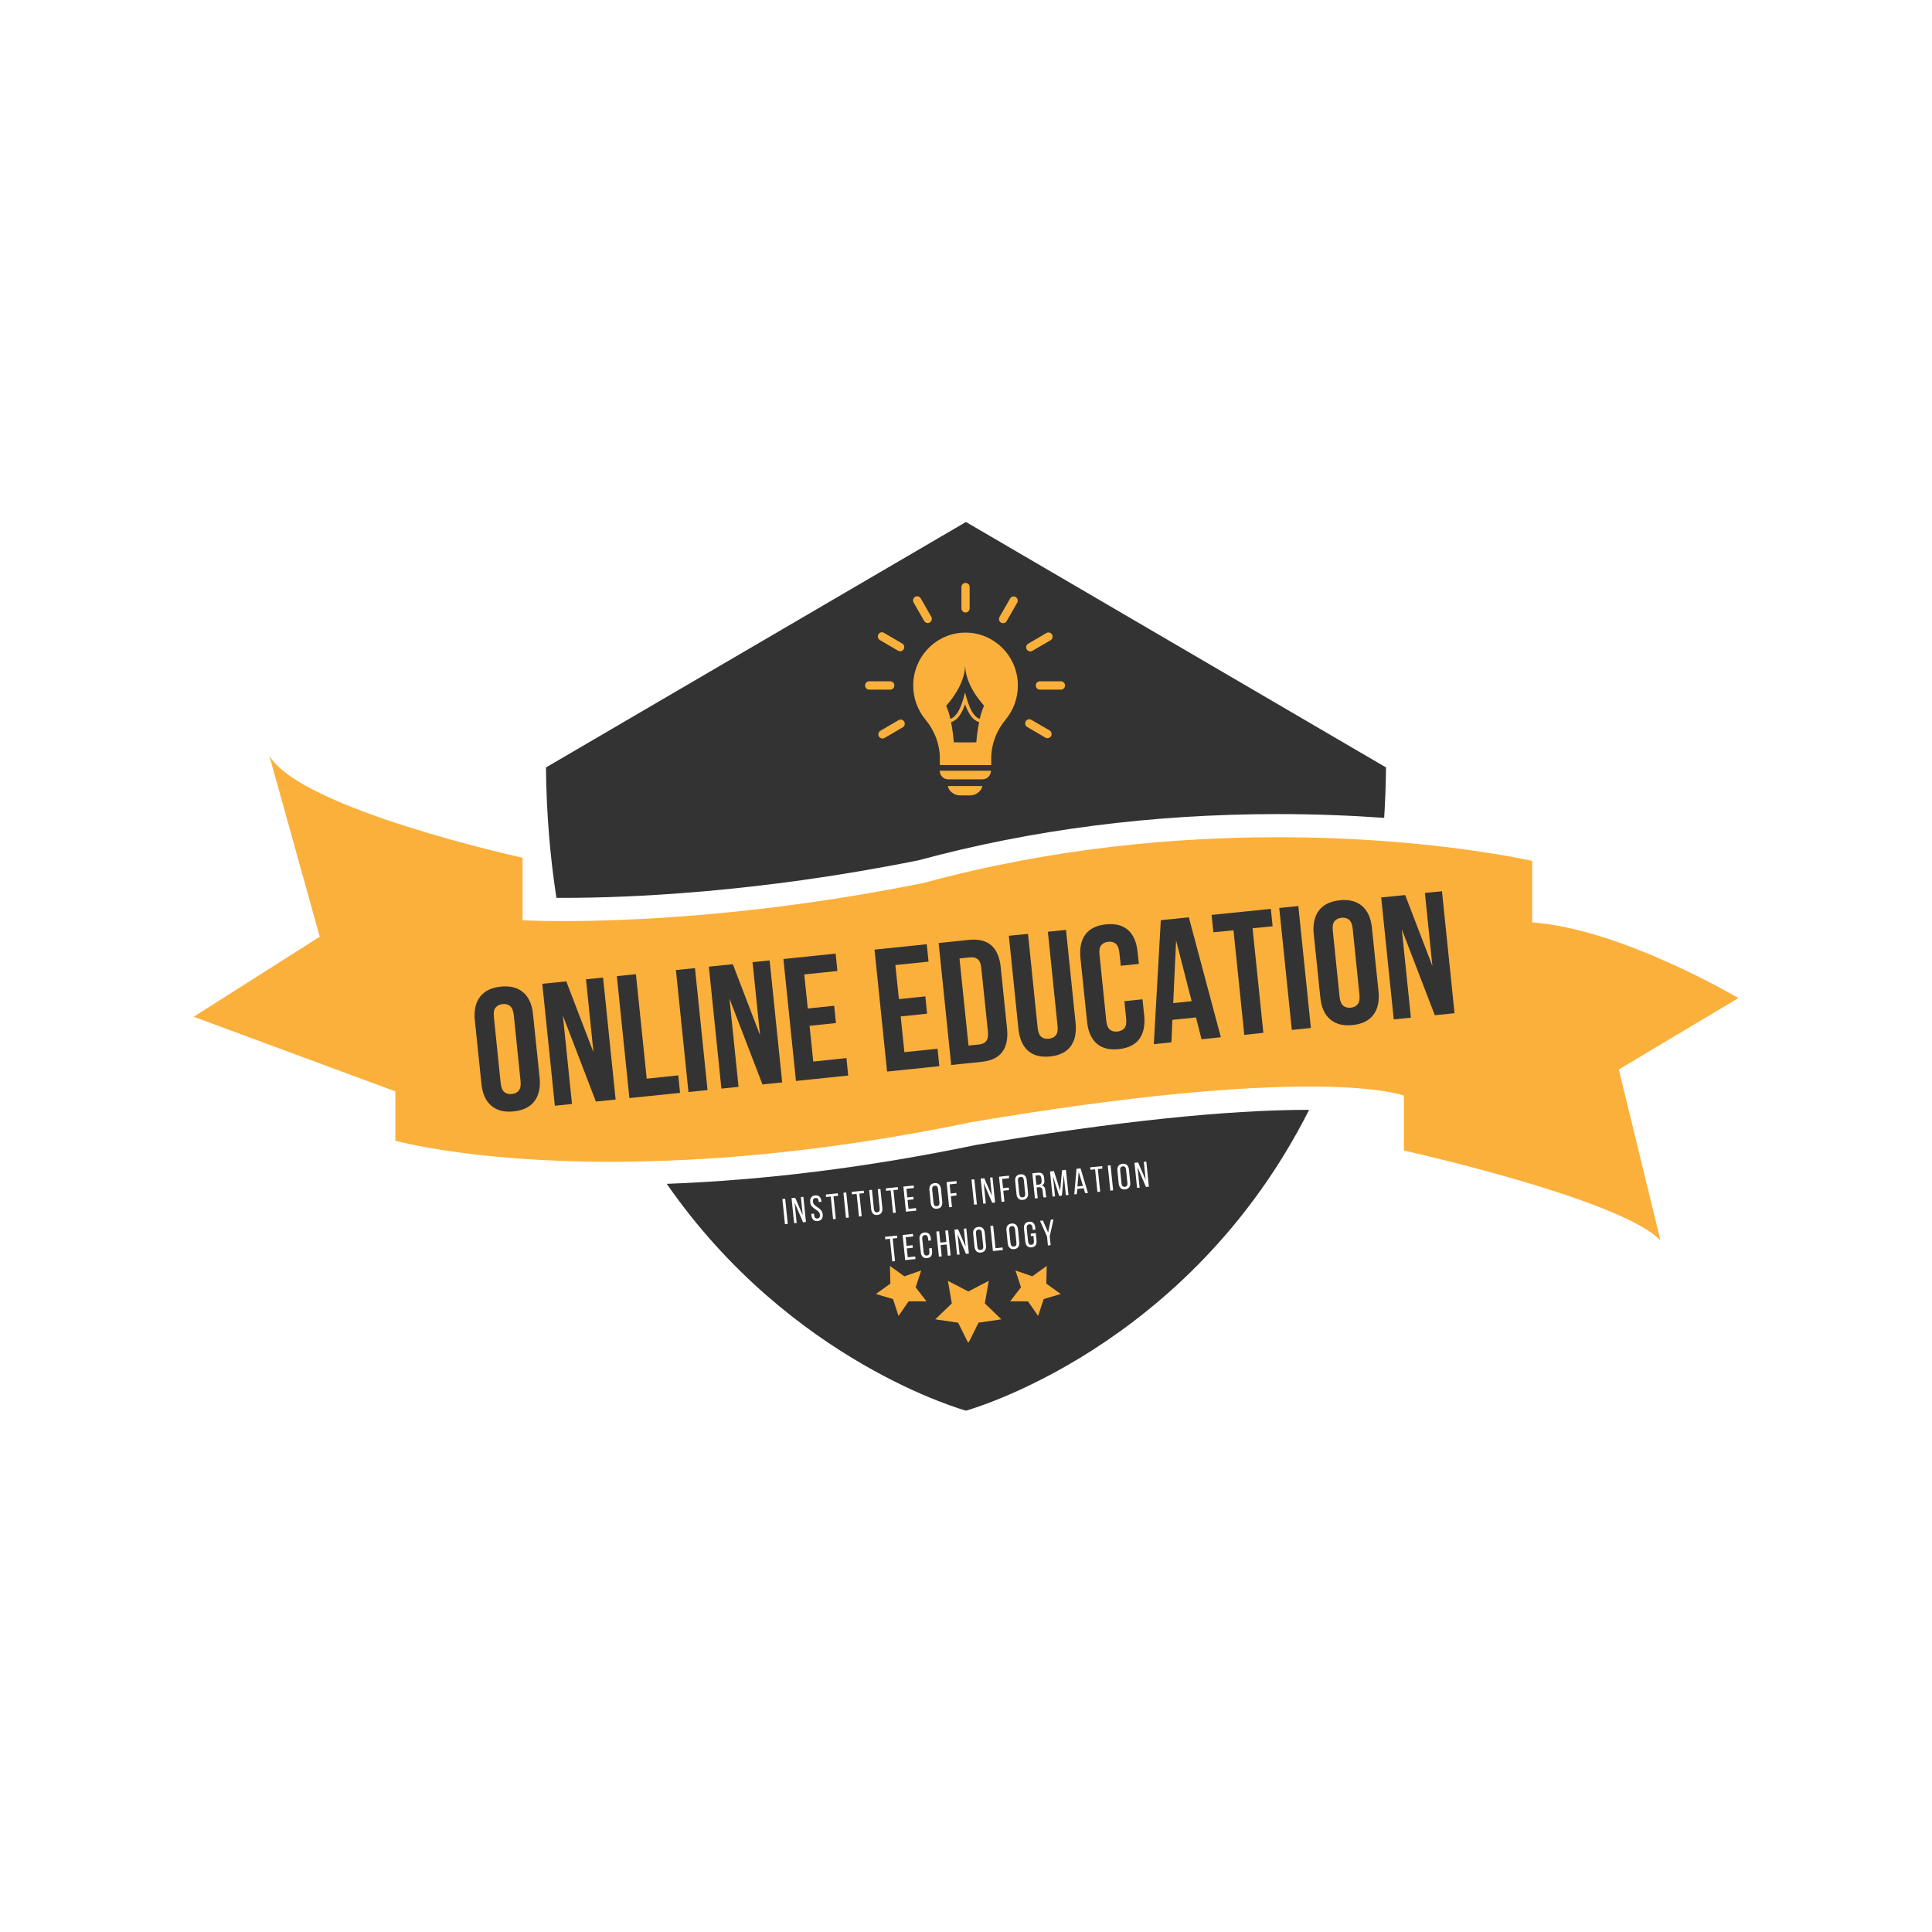 <svg xmlns="http://www.w3.org/2000/svg" xmlns:xlink="http://www.w3.org/1999/xlink" width="500" zoomAndPan="magnify" viewBox="0 0 375 375" height="500" preserveAspectRatio="xMidYMid meet" version="1.0"><defs><g/><clipPath id="58a9fd2451"><path d="M 129 215 L 255 215 L 255 273.816 L 129 273.816 Z M 129 215 " clip-rule="nonzero"/></clipPath><clipPath id="179cedd304"><path d="M 105 101.316 L 270 101.316 L 270 175 L 105 175 Z M 105 101.316 " clip-rule="nonzero"/></clipPath><clipPath id="3ed3294e61"><path d="M 37.5 146 L 337.5 146 L 337.5 241 L 37.5 241 Z M 37.5 146 " clip-rule="nonzero"/></clipPath><clipPath id="bf5e459313"><path d="M 201 132 L 206.82 132 L 206.82 134 L 201 134 Z M 201 132 " clip-rule="nonzero"/></clipPath><clipPath id="a57ab0e27f"><path d="M 186 113.141 L 189 113.141 L 189 119 L 186 119 Z M 186 113.141 " clip-rule="nonzero"/></clipPath><clipPath id="dd1e3e0894"><path d="M 167.82 132 L 174 132 L 174 134 L 167.82 134 Z M 167.82 132 " clip-rule="nonzero"/></clipPath><clipPath id="915d78f7c3"><path d="M 183 152 L 191 152 L 191 154.391 L 183 154.391 Z M 183 152 " clip-rule="nonzero"/></clipPath><clipPath id="ed72af73a3"><path d="M 181 248 L 195 248 L 195 260.535 L 181 260.535 Z M 181 248 " clip-rule="nonzero"/></clipPath><clipPath id="0cd9d13ced"><path d="M 170 245.711 L 180 245.711 L 180 256 L 170 256 Z M 170 245.711 " clip-rule="nonzero"/></clipPath><clipPath id="60b6fedfa1"><path d="M 196 245.711 L 205.812 245.711 L 205.812 256 L 196 256 Z M 196 245.711 " clip-rule="nonzero"/></clipPath></defs><rect x="-37.5" width="450" fill="#ffffff" y="-37.5" height="450" fill-opacity="1"/><rect x="-37.5" width="450" fill="#ffffff" y="-37.5" height="450" fill-opacity="1"/><rect x="-37.5" width="450" fill="#ffffff" y="-37.5" height="450" fill-opacity="1"/><g clip-path="url(#58a9fd2451)"><path fill="#333333" d="M 189.496 222.223 C 168.598 226.566 148.453 229.082 129.422 229.781 C 153.504 264.539 187.492 273.805 187.492 273.805 C 187.492 273.805 230.566 262.062 254.098 215.418 C 254.086 215.418 254.086 215.418 254.07 215.418 C 237.984 215.418 216.254 217.719 189.496 222.223 Z M 189.496 222.223 " fill-opacity="1" fill-rule="nonzero"/></g><g clip-path="url(#179cedd304)"><path fill="#333333" d="M 109.477 174.273 C 121.68 174.273 146.84 173.316 178.273 166.984 C 200.273 161.023 223.738 158.012 247.996 158.012 C 255.578 158.012 262.512 158.309 268.668 158.75 C 268.867 155.578 268.988 152.309 269.031 148.961 L 187.492 101.316 L 105.969 148.961 C 106.062 158.012 106.789 166.43 108 174.273 C 108.484 174.273 108.953 174.273 109.477 174.273 Z M 109.477 174.273 " fill-opacity="1" fill-rule="nonzero"/></g><g clip-path="url(#3ed3294e61)"><path fill="#fbb03b" d="M 297.398 179.035 L 297.398 167.105 C 297.398 167.105 286.273 164.535 268.332 163.23 C 262.27 162.785 255.441 162.504 247.996 162.504 C 228.336 162.504 204.426 164.547 179.309 171.367 C 147.402 177.824 121.828 178.777 109.477 178.777 C 109.223 178.777 109.008 178.777 108.766 178.777 C 104.035 178.766 101.43 178.617 101.43 178.617 L 101.43 166.484 C 101.43 166.484 58.449 157.109 52.281 146.688 L 62.062 181.816 L 37.59 197.352 L 76.738 211.84 L 76.738 221.414 C 76.738 221.414 91.336 225.504 118.602 225.504 C 121.129 225.504 123.777 225.465 126.52 225.383 C 143.316 224.914 164.148 222.883 188.664 217.785 C 220.918 212.336 241.426 210.898 254.07 210.898 C 254.824 210.898 255.551 210.91 256.25 210.91 C 268.586 211.086 272.496 212.66 272.496 212.66 L 272.496 223.312 C 272.496 223.312 314.629 232.688 322.289 240.77 L 314.211 207.574 L 337.41 193.734 C 337.41 193.734 314.844 180.312 297.398 179.035 Z M 297.398 179.035 " fill-opacity="1" fill-rule="nonzero"/></g><g clip-path="url(#bf5e459313)"><path fill="#fbb03b" d="M 205.926 132.242 L 201.844 132.242 C 201.402 132.242 201.047 132.605 201.047 133.051 C 201.047 133.496 201.402 133.859 201.844 133.859 L 205.926 133.859 C 206.367 133.859 206.723 133.496 206.723 133.051 C 206.723 132.605 206.359 132.242 205.926 132.242 Z M 205.926 132.242 " fill-opacity="1" fill-rule="nonzero"/></g><path fill="#fbb03b" d="M 199.977 126.445 C 200.117 126.445 200.254 126.414 200.371 126.336 L 203.91 124.27 C 204.289 124.047 204.422 123.551 204.199 123.164 C 203.98 122.777 203.492 122.641 203.109 122.871 L 199.574 124.938 C 199.191 125.16 199.059 125.656 199.281 126.043 C 199.438 126.301 199.703 126.445 199.977 126.445 Z M 199.977 126.445 " fill-opacity="1" fill-rule="nonzero"/><path fill="#fbb03b" d="M 203.719 141.777 L 200.188 139.715 C 199.801 139.492 199.316 139.625 199.094 140.012 C 198.875 140.398 199.008 140.891 199.387 141.113 L 202.918 143.18 C 203.043 143.25 203.18 143.285 203.316 143.285 C 203.594 143.285 203.859 143.141 204.012 142.883 C 204.23 142.496 204.098 142.008 203.719 141.777 Z M 203.719 141.777 " fill-opacity="1" fill-rule="nonzero"/><path fill="#fbb03b" d="M 194.301 120.855 C 194.426 120.926 194.562 120.965 194.699 120.965 C 194.973 120.965 195.242 120.82 195.391 120.559 L 197.438 116.988 C 197.66 116.602 197.527 116.109 197.145 115.887 C 196.758 115.66 196.273 115.793 196.055 116.18 L 194.008 119.75 C 193.789 120.137 193.918 120.633 194.301 120.855 Z M 194.301 120.855 " fill-opacity="1" fill-rule="nonzero"/><path fill="#fbb03b" d="M 187.41 122.785 C 181.812 122.789 177.254 127.398 177.254 133.062 C 177.254 135.469 178.098 137.816 179.621 139.66 C 181.426 141.84 182.422 144.492 182.422 147.148 L 182.422 148.496 L 192.402 148.496 L 192.402 147.148 C 192.402 144.492 193.395 141.832 195.199 139.66 C 196.727 137.816 197.57 135.477 197.57 133.062 C 197.574 127.398 193.012 122.789 187.41 122.785 Z M 189.504 144.07 C 189.5 144.078 189.492 144.078 189.48 144.078 C 188.777 144.102 188.055 144.105 187.328 144.105 C 186.594 144.105 185.859 144.094 185.156 144.078 C 185.152 144.07 185.145 144.07 185.141 144.07 C 185.043 142.992 184.883 141.562 184.602 140.16 C 184.609 140.16 184.613 140.156 184.621 140.156 C 185.711 139.867 186.617 138.707 187.324 136.695 C 188.027 138.703 188.934 139.859 190.023 140.156 C 190.031 140.156 190.035 140.16 190.047 140.16 C 189.754 141.562 189.594 142.992 189.504 144.07 Z M 190.996 136.996 C 190.992 137.012 190.977 137.031 190.973 137.051 C 190.645 137.762 190.383 138.617 190.18 139.523 C 190.172 139.516 190.168 139.516 190.16 139.516 C 189.16 139.234 188.289 137.863 187.633 135.531 L 187.324 134.434 L 187.012 135.531 C 186.355 137.859 185.48 139.234 184.484 139.516 C 184.477 139.523 184.473 139.523 184.465 139.523 C 184.258 138.625 183.996 137.762 183.672 137.051 C 183.668 137.031 183.66 137.012 183.648 136.996 L 183.648 136.988 L 183.656 136.984 C 184.555 135.969 185.234 135.012 185.754 134.137 C 187.012 131.988 187.293 130.301 187.324 129.34 L 187.348 129.34 C 187.375 130.301 187.652 131.988 188.914 134.137 C 189.434 135.016 190.113 135.969 191.016 136.984 L 191.02 136.988 Z M 190.996 136.996 " fill-opacity="1" fill-rule="nonzero"/><g clip-path="url(#a57ab0e27f)"><path fill="#fbb03b" d="M 187.41 118.887 C 187.852 118.887 188.211 118.527 188.211 118.082 L 188.211 113.949 C 188.211 113.504 187.852 113.141 187.41 113.141 C 186.969 113.141 186.613 113.504 186.613 113.949 L 186.613 118.074 C 186.613 118.527 186.969 118.887 187.41 118.887 Z M 187.41 118.887 " fill-opacity="1" fill-rule="nonzero"/></g><path fill="#fbb03b" d="M 179.379 120.523 C 179.527 120.781 179.797 120.926 180.07 120.926 C 180.207 120.926 180.344 120.898 180.469 120.82 C 180.852 120.594 180.984 120.102 180.762 119.715 L 178.715 116.145 C 178.496 115.758 178.008 115.625 177.625 115.848 C 177.242 116.07 177.113 116.566 177.332 116.953 Z M 179.379 120.523 " fill-opacity="1" fill-rule="nonzero"/><path fill="#fbb03b" d="M 174.418 139.777 L 170.887 141.84 C 170.504 142.062 170.371 142.555 170.594 142.941 C 170.742 143.203 171.012 143.348 171.285 143.348 C 171.422 143.348 171.559 143.309 171.684 143.238 L 175.215 141.176 C 175.598 140.953 175.727 140.457 175.508 140.07 C 175.285 139.684 174.797 139.555 174.418 139.777 Z M 174.418 139.777 " fill-opacity="1" fill-rule="nonzero"/><path fill="#fbb03b" d="M 170.785 124.234 L 174.316 126.301 C 174.441 126.375 174.578 126.41 174.715 126.41 C 174.988 126.41 175.258 126.266 175.406 126.004 C 175.625 125.621 175.496 125.125 175.113 124.902 L 171.582 122.832 C 171.195 122.609 170.711 122.742 170.492 123.129 C 170.277 123.52 170.402 124.008 170.785 124.234 Z M 170.785 124.234 " fill-opacity="1" fill-rule="nonzero"/><g clip-path="url(#dd1e3e0894)"><path fill="#fbb03b" d="M 173.598 133.051 C 173.598 132.605 173.242 132.242 172.801 132.242 L 168.715 132.242 C 168.273 132.242 167.914 132.605 167.914 133.051 C 167.914 133.496 168.273 133.859 168.715 133.859 L 172.793 133.859 C 173.242 133.859 173.598 133.496 173.598 133.051 Z M 173.598 133.051 " fill-opacity="1" fill-rule="nonzero"/></g><g clip-path="url(#915d78f7c3)"><path fill="#fbb03b" d="M 186.391 152.574 L 183.977 152.574 C 183.977 152.574 184.113 153.75 185.574 154.266 C 185.82 154.348 186.074 154.391 186.34 154.391 L 188.305 154.391 C 188.562 154.391 188.824 154.355 189.07 154.266 C 190.531 153.75 190.668 152.574 190.668 152.574 Z M 186.391 152.574 " fill-opacity="1" fill-rule="nonzero"/></g><path fill="#fbb03b" d="M 184.047 151.266 L 190.691 151.266 C 191.605 151.266 192.34 150.52 192.34 149.602 L 182.402 149.602 C 182.402 150.523 183.137 151.266 184.047 151.266 Z M 184.047 151.266 " fill-opacity="1" fill-rule="nonzero"/><g clip-path="url(#ed72af73a3)"><path fill="#fbb03b" d="M 187.953 260.711 L 185.969 256.727 L 181.539 256.086 L 184.746 252.988 L 183.988 248.609 L 187.953 250.676 L 191.914 248.609 L 191.156 252.988 L 194.363 256.086 L 189.934 256.727 Z M 187.953 260.711 " fill-opacity="1" fill-rule="nonzero"/></g><g clip-path="url(#0cd9d13ced)"><path fill="#fbb03b" d="M 174.402 255.422 L 173.336 252.148 L 170.012 251.164 L 172.82 249.148 L 172.734 245.711 L 175.535 247.734 L 178.805 246.594 L 177.73 249.863 L 179.836 252.594 L 176.371 252.59 Z M 174.402 255.422 " fill-opacity="1" fill-rule="nonzero"/></g><g clip-path="url(#60b6fedfa1)"><path fill="#fbb03b" d="M 201.504 255.422 L 202.57 252.148 L 205.891 251.164 L 203.086 249.148 L 203.168 245.711 L 200.367 247.734 L 197.098 246.594 L 198.172 249.863 L 196.066 252.594 L 199.535 252.59 Z M 201.504 255.422 " fill-opacity="1" fill-rule="nonzero"/></g><g fill="#333333" fill-opacity="1"><g transform="translate(92.975, 216.143)"><g><path d="M 4.203 -5.922 C 4.297 -5.078 4.535 -4.492 4.922 -4.172 C 5.305 -3.859 5.797 -3.734 6.391 -3.797 C 6.961 -3.859 7.406 -4.082 7.719 -4.469 C 8.039 -4.863 8.156 -5.484 8.062 -6.328 L 6.75 -19.125 C 6.656 -19.977 6.414 -20.562 6.031 -20.875 C 5.645 -21.188 5.164 -21.312 4.594 -21.25 C 4 -21.188 3.539 -20.961 3.219 -20.578 C 2.906 -20.191 2.797 -19.57 2.891 -18.719 Z M -0.812 -18.109 C -1 -20.023 -0.66 -21.547 0.203 -22.672 C 1.066 -23.797 2.41 -24.453 4.234 -24.641 C 6.055 -24.828 7.504 -24.457 8.578 -23.531 C 9.66 -22.602 10.297 -21.18 10.484 -19.266 L 11.766 -6.953 C 11.953 -5.035 11.613 -3.516 10.75 -2.391 C 9.895 -1.266 8.555 -0.609 6.734 -0.422 C 4.91 -0.234 3.457 -0.602 2.375 -1.531 C 1.289 -2.457 0.656 -3.879 0.469 -5.797 Z M -0.812 -18.109 "/></g></g></g><g fill="#333333" fill-opacity="1"><g transform="translate(106.367, 214.765)"><g><path d="M 2.891 -17.625 L 4.656 -0.484 L 1.328 -0.141 L -1.109 -23.812 L 3.547 -24.281 L 8.828 -10.516 L 7.375 -24.688 L 10.688 -25.016 L 13.125 -1.344 L 9.297 -0.953 Z M 2.891 -17.625 "/></g></g></g><g fill="#333333" fill-opacity="1"><g transform="translate(120.807, 213.279)"><g><path d="M -1.078 -23.812 L 2.625 -24.188 L 4.719 -3.906 L 10.844 -4.547 L 11.188 -1.156 L 1.359 -0.141 Z M -1.078 -23.812 "/></g></g></g><g fill="#333333" fill-opacity="1"><g transform="translate(132.271, 212.099)"><g><path d="M -1.078 -23.812 L 2.625 -24.188 L 5.062 -0.516 L 1.359 -0.141 Z M -1.078 -23.812 "/></g></g></g><g fill="#333333" fill-opacity="1"><g transform="translate(138.696, 211.438)"><g><path d="M 2.891 -17.625 L 4.656 -0.484 L 1.328 -0.141 L -1.109 -23.812 L 3.547 -24.281 L 8.828 -10.516 L 7.375 -24.688 L 10.688 -25.016 L 13.125 -1.344 L 9.297 -0.953 Z M 2.891 -17.625 "/></g></g></g><g fill="#333333" fill-opacity="1"><g transform="translate(153.136, 209.952)"><g><path d="M 3.656 -14.203 L 8.781 -14.734 L 9.125 -11.375 L 4 -10.844 L 4.719 -3.906 L 11.156 -4.578 L 11.5 -1.188 L 1.359 -0.141 L -1.078 -23.812 L 9.062 -24.859 L 9.406 -21.484 L 2.969 -20.812 Z M 3.656 -14.203 "/></g></g></g><g fill="#333333" fill-opacity="1"><g transform="translate(165.581, 208.671)"><g/></g></g><g fill="#333333" fill-opacity="1"><g transform="translate(170.823, 208.132)"><g><path d="M 3.656 -14.203 L 8.781 -14.734 L 9.125 -11.375 L 4 -10.844 L 4.719 -3.906 L 11.156 -4.578 L 11.5 -1.188 L 1.359 -0.141 L -1.078 -23.812 L 9.062 -24.859 L 9.406 -21.484 L 2.969 -20.812 Z M 3.656 -14.203 "/></g></g></g><g fill="#333333" fill-opacity="1"><g transform="translate(183.268, 206.851)"><g><path d="M -1.078 -23.812 L 4.812 -24.422 C 6.676 -24.609 8.117 -24.254 9.141 -23.359 C 10.16 -22.461 10.77 -21.055 10.969 -19.141 L 12.203 -7.156 C 12.391 -5.238 12.078 -3.738 11.266 -2.656 C 10.453 -1.57 9.113 -0.938 7.25 -0.75 L 1.359 -0.141 Z M 2.969 -20.812 L 4.719 -3.906 L 6.828 -4.125 C 7.41 -4.188 7.852 -4.406 8.156 -4.781 C 8.457 -5.156 8.566 -5.77 8.484 -6.625 L 7.203 -18.938 C 7.117 -19.781 6.891 -20.352 6.516 -20.656 C 6.141 -20.969 5.66 -21.094 5.078 -21.031 Z M 2.969 -20.812 "/></g></g></g><g fill="#333333" fill-opacity="1"><g transform="translate(197.065, 205.431)"><g><path d="M 2.469 -24.172 L 4.344 -5.906 C 4.438 -5.051 4.676 -4.473 5.062 -4.172 C 5.445 -3.867 5.938 -3.75 6.531 -3.812 C 7.102 -3.875 7.547 -4.094 7.859 -4.469 C 8.18 -4.844 8.297 -5.457 8.203 -6.312 L 6.328 -24.578 L 9.844 -24.938 L 11.703 -6.906 C 11.898 -4.988 11.582 -3.469 10.75 -2.344 C 9.914 -1.219 8.586 -0.562 6.766 -0.375 C 4.941 -0.188 3.508 -0.555 2.469 -1.484 C 1.426 -2.422 0.805 -3.848 0.609 -5.766 L -1.25 -23.797 Z M 2.469 -24.172 "/></g></g></g><g fill="#333333" fill-opacity="1"><g transform="translate(210.525, 204.046)"><g><path d="M 11.234 -10.078 L 11.562 -6.938 C 11.75 -5.02 11.43 -3.5 10.609 -2.375 C 9.785 -1.258 8.457 -0.602 6.625 -0.406 C 4.801 -0.219 3.363 -0.586 2.312 -1.516 C 1.27 -2.453 0.656 -3.879 0.469 -5.797 L -0.812 -18.109 C -1 -20.023 -0.68 -21.539 0.141 -22.656 C 0.973 -23.781 2.301 -24.438 4.125 -24.625 C 5.957 -24.82 7.395 -24.453 8.438 -23.516 C 9.477 -22.586 10.094 -21.164 10.281 -19.25 L 10.531 -16.953 L 7.016 -16.594 L 6.75 -19.125 C 6.656 -19.977 6.414 -20.562 6.031 -20.875 C 5.645 -21.188 5.164 -21.312 4.594 -21.25 C 4 -21.188 3.539 -20.961 3.219 -20.578 C 2.906 -20.191 2.797 -19.57 2.891 -18.719 L 4.203 -5.922 C 4.297 -5.078 4.531 -4.5 4.906 -4.188 C 5.289 -3.883 5.781 -3.766 6.375 -3.828 C 6.945 -3.891 7.395 -4.109 7.719 -4.484 C 8.039 -4.867 8.156 -5.484 8.062 -6.328 L 7.719 -9.719 Z M 11.234 -10.078 "/></g></g></g><g fill="#333333" fill-opacity="1"><g transform="translate(223.578, 202.703)"><g><path d="M 13.391 -1.375 L 9.641 -0.984 L 8.562 -5.219 L 3.984 -4.75 L 3.797 -0.391 L 0.375 -0.031 L 1.734 -24.094 L 7.172 -24.656 Z M 4.141 -8 L 7.719 -8.375 L 4.703 -20.156 Z M 4.141 -8 "/></g></g></g><g fill="#333333" fill-opacity="1"><g transform="translate(237.342, 201.287)"><g><path d="M -2.172 -23.703 L 9.328 -24.875 L 9.672 -21.5 L 5.781 -21.109 L 7.875 -0.812 L 4.172 -0.422 L 2.078 -20.719 L -1.828 -20.328 Z M -2.172 -23.703 "/></g></g></g><g fill="#333333" fill-opacity="1"><g transform="translate(249.381, 200.048)"><g><path d="M -1.078 -23.812 L 2.625 -24.188 L 5.062 -0.516 L 1.359 -0.141 Z M -1.078 -23.812 "/></g></g></g><g fill="#333333" fill-opacity="1"><g transform="translate(255.806, 199.387)"><g><path d="M 4.203 -5.922 C 4.297 -5.078 4.535 -4.492 4.922 -4.172 C 5.305 -3.859 5.797 -3.734 6.391 -3.797 C 6.961 -3.859 7.406 -4.082 7.719 -4.469 C 8.039 -4.863 8.156 -5.484 8.062 -6.328 L 6.75 -19.125 C 6.656 -19.977 6.414 -20.562 6.031 -20.875 C 5.645 -21.188 5.164 -21.312 4.594 -21.25 C 4 -21.188 3.539 -20.961 3.219 -20.578 C 2.906 -20.191 2.797 -19.57 2.891 -18.719 Z M -0.812 -18.109 C -1 -20.023 -0.66 -21.547 0.203 -22.672 C 1.066 -23.797 2.41 -24.453 4.234 -24.641 C 6.055 -24.828 7.504 -24.457 8.578 -23.531 C 9.66 -22.602 10.297 -21.18 10.484 -19.266 L 11.766 -6.953 C 11.953 -5.035 11.613 -3.516 10.75 -2.391 C 9.895 -1.266 8.555 -0.609 6.734 -0.422 C 4.91 -0.234 3.457 -0.602 2.375 -1.531 C 1.289 -2.457 0.656 -3.879 0.469 -5.797 Z M -0.812 -18.109 "/></g></g></g><g fill="#333333" fill-opacity="1"><g transform="translate(269.198, 198.008)"><g><path d="M 2.891 -17.625 L 4.656 -0.484 L 1.328 -0.141 L -1.109 -23.812 L 3.547 -24.281 L 8.828 -10.516 L 7.375 -24.688 L 10.688 -25.016 L 13.125 -1.344 L 9.297 -0.953 Z M 2.891 -17.625 "/></g></g></g><g fill="#ffffff" fill-opacity="1"><g transform="translate(152.076, 237.633)"><g><path d="M 0.328 -4.953 L 0.828 -0.078 L 0.281 -0.031 L -0.219 -4.906 Z M 0.328 -4.953 "/></g></g></g><g fill="#ffffff" fill-opacity="1"><g transform="translate(153.872, 237.449)"><g><path d="M 0.766 -0.078 L 0.266 -0.031 L -0.234 -4.906 L 0.469 -4.969 L 1.938 -1.578 L 1.578 -5.094 L 2.062 -5.141 L 2.562 -0.266 L 2 -0.203 L 0.359 -4.031 Z M 0.766 -0.078 "/></g></g></g><g fill="#ffffff" fill-opacity="1"><g transform="translate(157.417, 237.084)"><g><path d="M 0.812 -5.062 C 1.176 -5.094 1.457 -5.008 1.656 -4.812 C 1.852 -4.613 1.973 -4.328 2.016 -3.953 L 2.016 -3.828 L 1.5 -3.766 L 1.484 -3.922 C 1.461 -4.148 1.398 -4.316 1.297 -4.422 C 1.191 -4.535 1.051 -4.582 0.875 -4.562 C 0.676 -4.539 0.535 -4.469 0.453 -4.344 C 0.379 -4.219 0.352 -4.047 0.375 -3.828 C 0.395 -3.641 0.453 -3.484 0.547 -3.359 C 0.648 -3.234 0.766 -3.117 0.891 -3.016 C 1.023 -2.91 1.164 -2.812 1.312 -2.719 C 1.457 -2.625 1.598 -2.516 1.734 -2.391 C 1.867 -2.273 1.984 -2.141 2.078 -1.984 C 2.18 -1.828 2.242 -1.641 2.266 -1.422 C 2.305 -1.047 2.25 -0.738 2.094 -0.5 C 1.938 -0.258 1.672 -0.117 1.297 -0.078 C 0.922 -0.047 0.633 -0.129 0.438 -0.328 C 0.238 -0.523 0.117 -0.812 0.078 -1.188 L 0.047 -1.469 L 0.562 -1.531 L 0.609 -1.219 C 0.629 -1 0.691 -0.832 0.797 -0.719 C 0.898 -0.613 1.047 -0.566 1.234 -0.578 C 1.422 -0.598 1.555 -0.672 1.641 -0.797 C 1.723 -0.93 1.754 -1.109 1.734 -1.328 C 1.711 -1.516 1.648 -1.664 1.547 -1.781 C 1.453 -1.906 1.344 -2.016 1.219 -2.109 C 1.094 -2.211 0.953 -2.312 0.797 -2.406 C 0.648 -2.5 0.508 -2.609 0.375 -2.734 C 0.238 -2.859 0.117 -2.992 0.016 -3.141 C -0.078 -3.297 -0.133 -3.488 -0.156 -3.719 C -0.195 -4.102 -0.141 -4.41 0.016 -4.641 C 0.172 -4.879 0.438 -5.02 0.812 -5.062 Z M 0.812 -5.062 "/></g></g></g><g fill="#ffffff" fill-opacity="1"><g transform="translate(160.703, 236.746)"><g><path d="M 1 -0.109 L 0.547 -4.5 L -0.359 -4.406 L -0.406 -4.891 L 1.922 -5.125 L 1.969 -4.641 L 1.078 -4.547 L 1.531 -0.156 Z M 1 -0.109 "/></g></g></g><g fill="#ffffff" fill-opacity="1"><g transform="translate(163.927, 236.414)"><g><path d="M 0.328 -4.953 L 0.828 -0.078 L 0.281 -0.031 L -0.219 -4.906 Z M 0.328 -4.953 "/></g></g></g><g fill="#ffffff" fill-opacity="1"><g transform="translate(165.724, 236.229)"><g><path d="M 1 -0.109 L 0.547 -4.5 L -0.359 -4.406 L -0.406 -4.891 L 1.922 -5.125 L 1.969 -4.641 L 1.078 -4.547 L 1.531 -0.156 Z M 1 -0.109 "/></g></g></g><g fill="#ffffff" fill-opacity="1"><g transform="translate(168.948, 235.897)"><g><path d="M 0.672 -1.234 C 0.703 -1.004 0.77 -0.832 0.875 -0.719 C 0.977 -0.613 1.129 -0.57 1.328 -0.594 C 1.516 -0.613 1.645 -0.688 1.719 -0.812 C 1.801 -0.945 1.828 -1.129 1.797 -1.359 L 1.422 -5.078 L 1.938 -5.125 L 2.312 -1.438 C 2.352 -1.062 2.297 -0.75 2.141 -0.5 C 1.984 -0.258 1.719 -0.117 1.344 -0.078 C 0.977 -0.035 0.695 -0.117 0.5 -0.328 C 0.301 -0.547 0.18 -0.844 0.141 -1.219 L -0.234 -4.906 L 0.297 -4.953 Z M 0.672 -1.234 "/></g></g></g><g fill="#ffffff" fill-opacity="1"><g transform="translate(172.339, 235.548)"><g><path d="M 1 -0.109 L 0.547 -4.5 L -0.359 -4.406 L -0.406 -4.891 L 1.922 -5.125 L 1.969 -4.641 L 1.078 -4.547 L 1.531 -0.156 Z M 1 -0.109 "/></g></g></g><g fill="#ffffff" fill-opacity="1"><g transform="translate(175.563, 235.216)"><g><path d="M 1.719 -2.922 L 1.766 -2.422 L 0.594 -2.297 L 0.781 -0.578 L 2.234 -0.734 L 2.281 -0.234 L 0.281 -0.031 L -0.219 -4.906 L 1.781 -5.109 L 1.828 -4.625 L 0.375 -4.469 L 0.547 -2.797 Z M 1.719 -2.922 "/></g></g></g><g fill="#ffffff" fill-opacity="1"><g transform="translate(178.767, 234.887)"><g/></g></g><g fill="#ffffff" fill-opacity="1"><g transform="translate(180.542, 234.704)"><g><path d="M -0.141 -3.734 C -0.18 -4.109 -0.117 -4.41 0.047 -4.641 C 0.211 -4.879 0.484 -5.02 0.859 -5.062 C 1.223 -5.102 1.508 -5.02 1.719 -4.812 C 1.926 -4.613 2.051 -4.328 2.094 -3.953 L 2.344 -1.438 C 2.383 -1.062 2.32 -0.754 2.156 -0.516 C 1.988 -0.273 1.723 -0.133 1.359 -0.094 C 0.984 -0.051 0.691 -0.133 0.484 -0.344 C 0.273 -0.551 0.148 -0.844 0.109 -1.219 Z M 0.656 -1.234 C 0.688 -1.004 0.754 -0.832 0.859 -0.719 C 0.961 -0.613 1.113 -0.57 1.312 -0.594 C 1.5 -0.613 1.633 -0.688 1.719 -0.812 C 1.801 -0.945 1.828 -1.129 1.797 -1.359 L 1.531 -3.938 C 1.508 -4.156 1.445 -4.316 1.344 -4.422 C 1.238 -4.535 1.094 -4.582 0.906 -4.562 C 0.707 -4.539 0.566 -4.461 0.484 -4.328 C 0.398 -4.203 0.367 -4.031 0.391 -3.812 Z M 0.656 -1.234 "/></g></g></g><g fill="#ffffff" fill-opacity="1"><g transform="translate(183.947, 234.354)"><g><path d="M 1.672 -2.812 L 1.719 -2.312 L 0.609 -2.188 L 0.828 -0.078 L 0.281 -0.031 L -0.219 -4.906 L 1.703 -5.109 L 1.75 -4.625 L 0.375 -4.469 L 0.562 -2.688 Z M 1.672 -2.812 "/></g></g></g><g fill="#ffffff" fill-opacity="1"><g transform="translate(187.011, 234.038)"><g/></g></g><g fill="#ffffff" fill-opacity="1"><g transform="translate(188.787, 233.856)"><g><path d="M 0.328 -4.953 L 0.828 -0.078 L 0.281 -0.031 L -0.219 -4.906 Z M 0.328 -4.953 "/></g></g></g><g fill="#ffffff" fill-opacity="1"><g transform="translate(190.584, 233.671)"><g><path d="M 0.766 -0.078 L 0.266 -0.031 L -0.234 -4.906 L 0.469 -4.969 L 1.938 -1.578 L 1.578 -5.094 L 2.062 -5.141 L 2.562 -0.266 L 2 -0.203 L 0.359 -4.031 Z M 0.766 -0.078 "/></g></g></g><g fill="#ffffff" fill-opacity="1"><g transform="translate(194.128, 233.306)"><g><path d="M 1.672 -2.812 L 1.719 -2.312 L 0.609 -2.188 L 0.828 -0.078 L 0.281 -0.031 L -0.219 -4.906 L 1.703 -5.109 L 1.75 -4.625 L 0.375 -4.469 L 0.562 -2.688 Z M 1.672 -2.812 "/></g></g></g><g fill="#ffffff" fill-opacity="1"><g transform="translate(197.192, 232.991)"><g><path d="M -0.141 -3.734 C -0.18 -4.109 -0.117 -4.41 0.047 -4.641 C 0.211 -4.879 0.484 -5.02 0.859 -5.062 C 1.223 -5.102 1.508 -5.02 1.719 -4.812 C 1.926 -4.613 2.051 -4.328 2.094 -3.953 L 2.344 -1.438 C 2.383 -1.062 2.32 -0.754 2.156 -0.516 C 1.988 -0.273 1.723 -0.133 1.359 -0.094 C 0.984 -0.051 0.691 -0.133 0.484 -0.344 C 0.273 -0.551 0.148 -0.844 0.109 -1.219 Z M 0.656 -1.234 C 0.688 -1.004 0.754 -0.832 0.859 -0.719 C 0.961 -0.613 1.113 -0.57 1.312 -0.594 C 1.5 -0.613 1.633 -0.688 1.719 -0.812 C 1.801 -0.945 1.828 -1.129 1.797 -1.359 L 1.531 -3.938 C 1.508 -4.156 1.445 -4.316 1.344 -4.422 C 1.238 -4.535 1.094 -4.582 0.906 -4.562 C 0.707 -4.539 0.566 -4.461 0.484 -4.328 C 0.398 -4.203 0.367 -4.031 0.391 -3.812 Z M 0.656 -1.234 "/></g></g></g><g fill="#ffffff" fill-opacity="1"><g transform="translate(200.597, 232.64)"><g><path d="M 0.875 -5.016 C 1.25 -5.055 1.531 -4.988 1.719 -4.812 C 1.914 -4.645 2.031 -4.379 2.062 -4.016 L 2.109 -3.609 C 2.141 -3.336 2.113 -3.113 2.031 -2.938 C 1.945 -2.758 1.801 -2.629 1.594 -2.547 C 1.82 -2.504 1.992 -2.398 2.109 -2.234 C 2.223 -2.066 2.289 -1.852 2.312 -1.594 L 2.391 -0.844 C 2.398 -0.727 2.414 -0.617 2.438 -0.516 C 2.457 -0.422 2.492 -0.336 2.547 -0.266 L 2 -0.203 C 1.957 -0.273 1.926 -0.348 1.906 -0.422 C 1.883 -0.504 1.863 -0.629 1.844 -0.797 L 1.766 -1.562 C 1.734 -1.832 1.648 -2.008 1.516 -2.094 C 1.379 -2.188 1.207 -2.223 1 -2.203 L 0.609 -2.156 L 0.828 -0.078 L 0.281 -0.031 L -0.219 -4.906 Z M 0.969 -2.703 C 1.176 -2.723 1.332 -2.785 1.438 -2.891 C 1.551 -2.992 1.598 -3.18 1.578 -3.453 L 1.531 -3.922 C 1.5 -4.141 1.438 -4.301 1.344 -4.406 C 1.25 -4.508 1.102 -4.551 0.906 -4.531 L 0.375 -4.469 L 0.562 -2.656 Z M 0.969 -2.703 "/></g></g></g><g fill="#ffffff" fill-opacity="1"><g transform="translate(204.037, 232.286)"><g><path d="M 2.078 -0.219 L 1.547 -0.156 L 0.344 -3.969 L 0.75 -0.078 L 0.266 -0.031 L -0.234 -4.906 L 0.531 -4.984 L 1.734 -1.172 L 2.109 -5.141 L 2.859 -5.219 L 3.359 -0.344 L 2.844 -0.297 L 2.438 -4.219 Z M 2.078 -0.219 "/></g></g></g><g fill="#ffffff" fill-opacity="1"><g transform="translate(208.375, 231.84)"><g><path d="M 0.734 -1.062 L 0.641 -0.062 L 0.141 -0.016 L 0.578 -4.984 L 1.359 -5.062 L 2.797 -0.281 L 2.25 -0.234 L 1.969 -1.203 Z M 0.75 -1.547 L 1.828 -1.656 L 1 -4.406 Z M 0.75 -1.547 "/></g></g></g><g fill="#ffffff" fill-opacity="1"><g transform="translate(212.01, 231.466)"><g><path d="M 1 -0.109 L 0.547 -4.5 L -0.359 -4.406 L -0.406 -4.891 L 1.922 -5.125 L 1.969 -4.641 L 1.078 -4.547 L 1.531 -0.156 Z M 1 -0.109 "/></g></g></g><g fill="#ffffff" fill-opacity="1"><g transform="translate(215.234, 231.134)"><g><path d="M 0.328 -4.953 L 0.828 -0.078 L 0.281 -0.031 L -0.219 -4.906 Z M 0.328 -4.953 "/></g></g></g><g fill="#ffffff" fill-opacity="1"><g transform="translate(217.031, 230.949)"><g><path d="M -0.141 -3.734 C -0.18 -4.109 -0.117 -4.41 0.047 -4.641 C 0.211 -4.879 0.484 -5.02 0.859 -5.062 C 1.223 -5.102 1.508 -5.02 1.719 -4.812 C 1.926 -4.613 2.051 -4.328 2.094 -3.953 L 2.344 -1.438 C 2.383 -1.062 2.32 -0.754 2.156 -0.516 C 1.988 -0.273 1.723 -0.133 1.359 -0.094 C 0.984 -0.051 0.691 -0.133 0.484 -0.344 C 0.273 -0.551 0.148 -0.844 0.109 -1.219 Z M 0.656 -1.234 C 0.688 -1.004 0.754 -0.832 0.859 -0.719 C 0.961 -0.613 1.113 -0.57 1.312 -0.594 C 1.5 -0.613 1.633 -0.688 1.719 -0.812 C 1.801 -0.945 1.828 -1.129 1.797 -1.359 L 1.531 -3.938 C 1.508 -4.156 1.445 -4.316 1.344 -4.422 C 1.238 -4.535 1.094 -4.582 0.906 -4.562 C 0.707 -4.539 0.566 -4.461 0.484 -4.328 C 0.398 -4.203 0.367 -4.031 0.391 -3.812 Z M 0.656 -1.234 "/></g></g></g><g fill="#ffffff" fill-opacity="1"><g transform="translate(220.436, 230.599)"><g><path d="M 0.766 -0.078 L 0.266 -0.031 L -0.234 -4.906 L 0.469 -4.969 L 1.938 -1.578 L 1.578 -5.094 L 2.062 -5.141 L 2.562 -0.266 L 2 -0.203 L 0.359 -4.031 Z M 0.766 -0.078 "/></g></g></g><g fill="#ffffff" fill-opacity="1"><g transform="translate(172.189, 244.947)"><g><path d="M 1 -0.109 L 0.547 -4.5 L -0.359 -4.406 L -0.406 -4.891 L 1.922 -5.125 L 1.969 -4.641 L 1.078 -4.547 L 1.531 -0.156 Z M 1 -0.109 "/></g></g></g><g fill="#ffffff" fill-opacity="1"><g transform="translate(175.414, 244.615)"><g><path d="M 1.719 -2.922 L 1.766 -2.422 L 0.594 -2.297 L 0.781 -0.578 L 2.234 -0.734 L 2.281 -0.234 L 0.281 -0.031 L -0.219 -4.906 L 1.781 -5.109 L 1.828 -4.625 L 0.375 -4.469 L 0.547 -2.797 Z M 1.719 -2.922 "/></g></g></g><g fill="#ffffff" fill-opacity="1"><g transform="translate(178.617, 244.285)"><g><path d="M 0.844 -5.062 C 1.207 -5.094 1.488 -5.008 1.688 -4.812 C 1.883 -4.613 2.004 -4.328 2.047 -3.953 L 2.094 -3.516 L 1.578 -3.469 L 1.516 -3.938 C 1.492 -4.156 1.43 -4.316 1.328 -4.422 C 1.234 -4.535 1.086 -4.582 0.891 -4.562 C 0.703 -4.539 0.566 -4.461 0.484 -4.328 C 0.398 -4.203 0.367 -4.031 0.391 -3.812 L 0.656 -1.234 C 0.688 -1.004 0.754 -0.832 0.859 -0.719 C 0.961 -0.613 1.109 -0.57 1.297 -0.594 C 1.492 -0.613 1.629 -0.688 1.703 -0.812 C 1.785 -0.945 1.812 -1.129 1.781 -1.359 L 1.719 -1.984 L 2.234 -2.031 L 2.297 -1.438 C 2.336 -1.062 2.281 -0.75 2.125 -0.5 C 1.969 -0.258 1.707 -0.125 1.344 -0.094 C 0.969 -0.051 0.676 -0.133 0.469 -0.344 C 0.27 -0.551 0.148 -0.844 0.109 -1.219 L -0.141 -3.734 C -0.16 -3.922 -0.156 -4.086 -0.125 -4.234 C -0.094 -4.379 -0.039 -4.508 0.031 -4.625 C 0.113 -4.75 0.223 -4.848 0.359 -4.922 C 0.492 -4.992 0.656 -5.039 0.844 -5.062 Z M 0.844 -5.062 "/></g></g></g><g fill="#ffffff" fill-opacity="1"><g transform="translate(181.959, 243.941)"><g><path d="M 0.609 -2.266 L 0.828 -0.078 L 0.281 -0.031 L -0.219 -4.906 L 0.328 -4.953 L 0.547 -2.75 L 1.734 -2.875 L 1.516 -5.078 L 2.062 -5.141 L 2.562 -0.266 L 2.016 -0.203 L 1.797 -2.391 Z M 0.609 -2.266 "/></g></g></g><g fill="#ffffff" fill-opacity="1"><g transform="translate(185.497, 243.577)"><g><path d="M 0.766 -0.078 L 0.266 -0.031 L -0.234 -4.906 L 0.469 -4.969 L 1.938 -1.578 L 1.578 -5.094 L 2.062 -5.141 L 2.562 -0.266 L 2 -0.203 L 0.359 -4.031 Z M 0.766 -0.078 "/></g></g></g><g fill="#ffffff" fill-opacity="1"><g transform="translate(189.041, 243.212)"><g><path d="M -0.141 -3.734 C -0.18 -4.109 -0.117 -4.41 0.047 -4.641 C 0.211 -4.879 0.484 -5.02 0.859 -5.062 C 1.223 -5.102 1.508 -5.02 1.719 -4.812 C 1.926 -4.613 2.051 -4.328 2.094 -3.953 L 2.344 -1.438 C 2.383 -1.062 2.32 -0.754 2.156 -0.516 C 1.988 -0.273 1.723 -0.133 1.359 -0.094 C 0.984 -0.051 0.691 -0.133 0.484 -0.344 C 0.273 -0.551 0.148 -0.844 0.109 -1.219 Z M 0.656 -1.234 C 0.688 -1.004 0.754 -0.832 0.859 -0.719 C 0.961 -0.613 1.113 -0.57 1.312 -0.594 C 1.5 -0.613 1.633 -0.688 1.719 -0.812 C 1.801 -0.945 1.828 -1.129 1.797 -1.359 L 1.531 -3.938 C 1.508 -4.156 1.445 -4.316 1.344 -4.422 C 1.238 -4.535 1.094 -4.582 0.906 -4.562 C 0.707 -4.539 0.566 -4.461 0.484 -4.328 C 0.398 -4.203 0.367 -4.031 0.391 -3.812 Z M 0.656 -1.234 "/></g></g></g><g fill="#ffffff" fill-opacity="1"><g transform="translate(192.446, 242.862)"><g><path d="M 0.281 -0.031 L -0.219 -4.906 L 0.328 -4.953 L 0.781 -0.578 L 2.156 -0.734 L 2.203 -0.234 Z M 0.281 -0.031 "/></g></g></g><g fill="#ffffff" fill-opacity="1"><g transform="translate(195.489, 242.549)"><g><path d="M -0.141 -3.734 C -0.18 -4.109 -0.117 -4.41 0.047 -4.641 C 0.211 -4.879 0.484 -5.02 0.859 -5.062 C 1.223 -5.102 1.508 -5.02 1.719 -4.812 C 1.926 -4.613 2.051 -4.328 2.094 -3.953 L 2.344 -1.438 C 2.383 -1.062 2.32 -0.754 2.156 -0.516 C 1.988 -0.273 1.723 -0.133 1.359 -0.094 C 0.984 -0.051 0.691 -0.133 0.484 -0.344 C 0.273 -0.551 0.148 -0.844 0.109 -1.219 Z M 0.656 -1.234 C 0.688 -1.004 0.754 -0.832 0.859 -0.719 C 0.961 -0.613 1.113 -0.57 1.312 -0.594 C 1.5 -0.613 1.633 -0.688 1.719 -0.812 C 1.801 -0.945 1.828 -1.129 1.797 -1.359 L 1.531 -3.938 C 1.508 -4.156 1.445 -4.316 1.344 -4.422 C 1.238 -4.535 1.094 -4.582 0.906 -4.562 C 0.707 -4.539 0.566 -4.461 0.484 -4.328 C 0.398 -4.203 0.367 -4.031 0.391 -3.812 Z M 0.656 -1.234 "/></g></g></g><g fill="#ffffff" fill-opacity="1"><g transform="translate(198.894, 242.198)"><g><path d="M 0.844 -5.062 C 1.207 -5.094 1.488 -5.008 1.688 -4.812 C 1.883 -4.613 2.004 -4.328 2.047 -3.953 L 2.078 -3.531 L 1.562 -3.484 L 1.516 -3.938 C 1.492 -4.156 1.43 -4.316 1.328 -4.422 C 1.234 -4.535 1.086 -4.582 0.891 -4.562 C 0.703 -4.539 0.566 -4.461 0.484 -4.328 C 0.398 -4.203 0.367 -4.031 0.391 -3.812 L 0.656 -1.234 C 0.688 -1.004 0.754 -0.832 0.859 -0.719 C 0.961 -0.613 1.109 -0.57 1.297 -0.594 C 1.492 -0.613 1.629 -0.688 1.703 -0.812 C 1.785 -0.945 1.812 -1.129 1.781 -1.359 L 1.688 -2.328 L 1.203 -2.266 L 1.156 -2.75 L 2.156 -2.859 L 2.297 -1.438 C 2.336 -1.062 2.281 -0.75 2.125 -0.5 C 1.969 -0.258 1.707 -0.125 1.344 -0.094 C 0.969 -0.051 0.676 -0.133 0.469 -0.344 C 0.27 -0.551 0.148 -0.844 0.109 -1.219 L -0.141 -3.734 C -0.16 -3.922 -0.156 -4.086 -0.125 -4.234 C -0.094 -4.379 -0.039 -4.508 0.031 -4.625 C 0.113 -4.75 0.223 -4.848 0.359 -4.922 C 0.492 -4.992 0.656 -5.039 0.844 -5.062 Z M 0.844 -5.062 "/></g></g></g><g fill="#ffffff" fill-opacity="1"><g transform="translate(202.258, 241.852)"><g><path d="M 0.969 -1.844 L -0.391 -4.891 L 0.172 -4.938 L 1.188 -2.609 L 1.703 -5.109 L 2.219 -5.156 L 1.5 -1.906 L 1.672 -0.172 L 1.141 -0.109 Z M 0.969 -1.844 "/></g></g></g></svg>